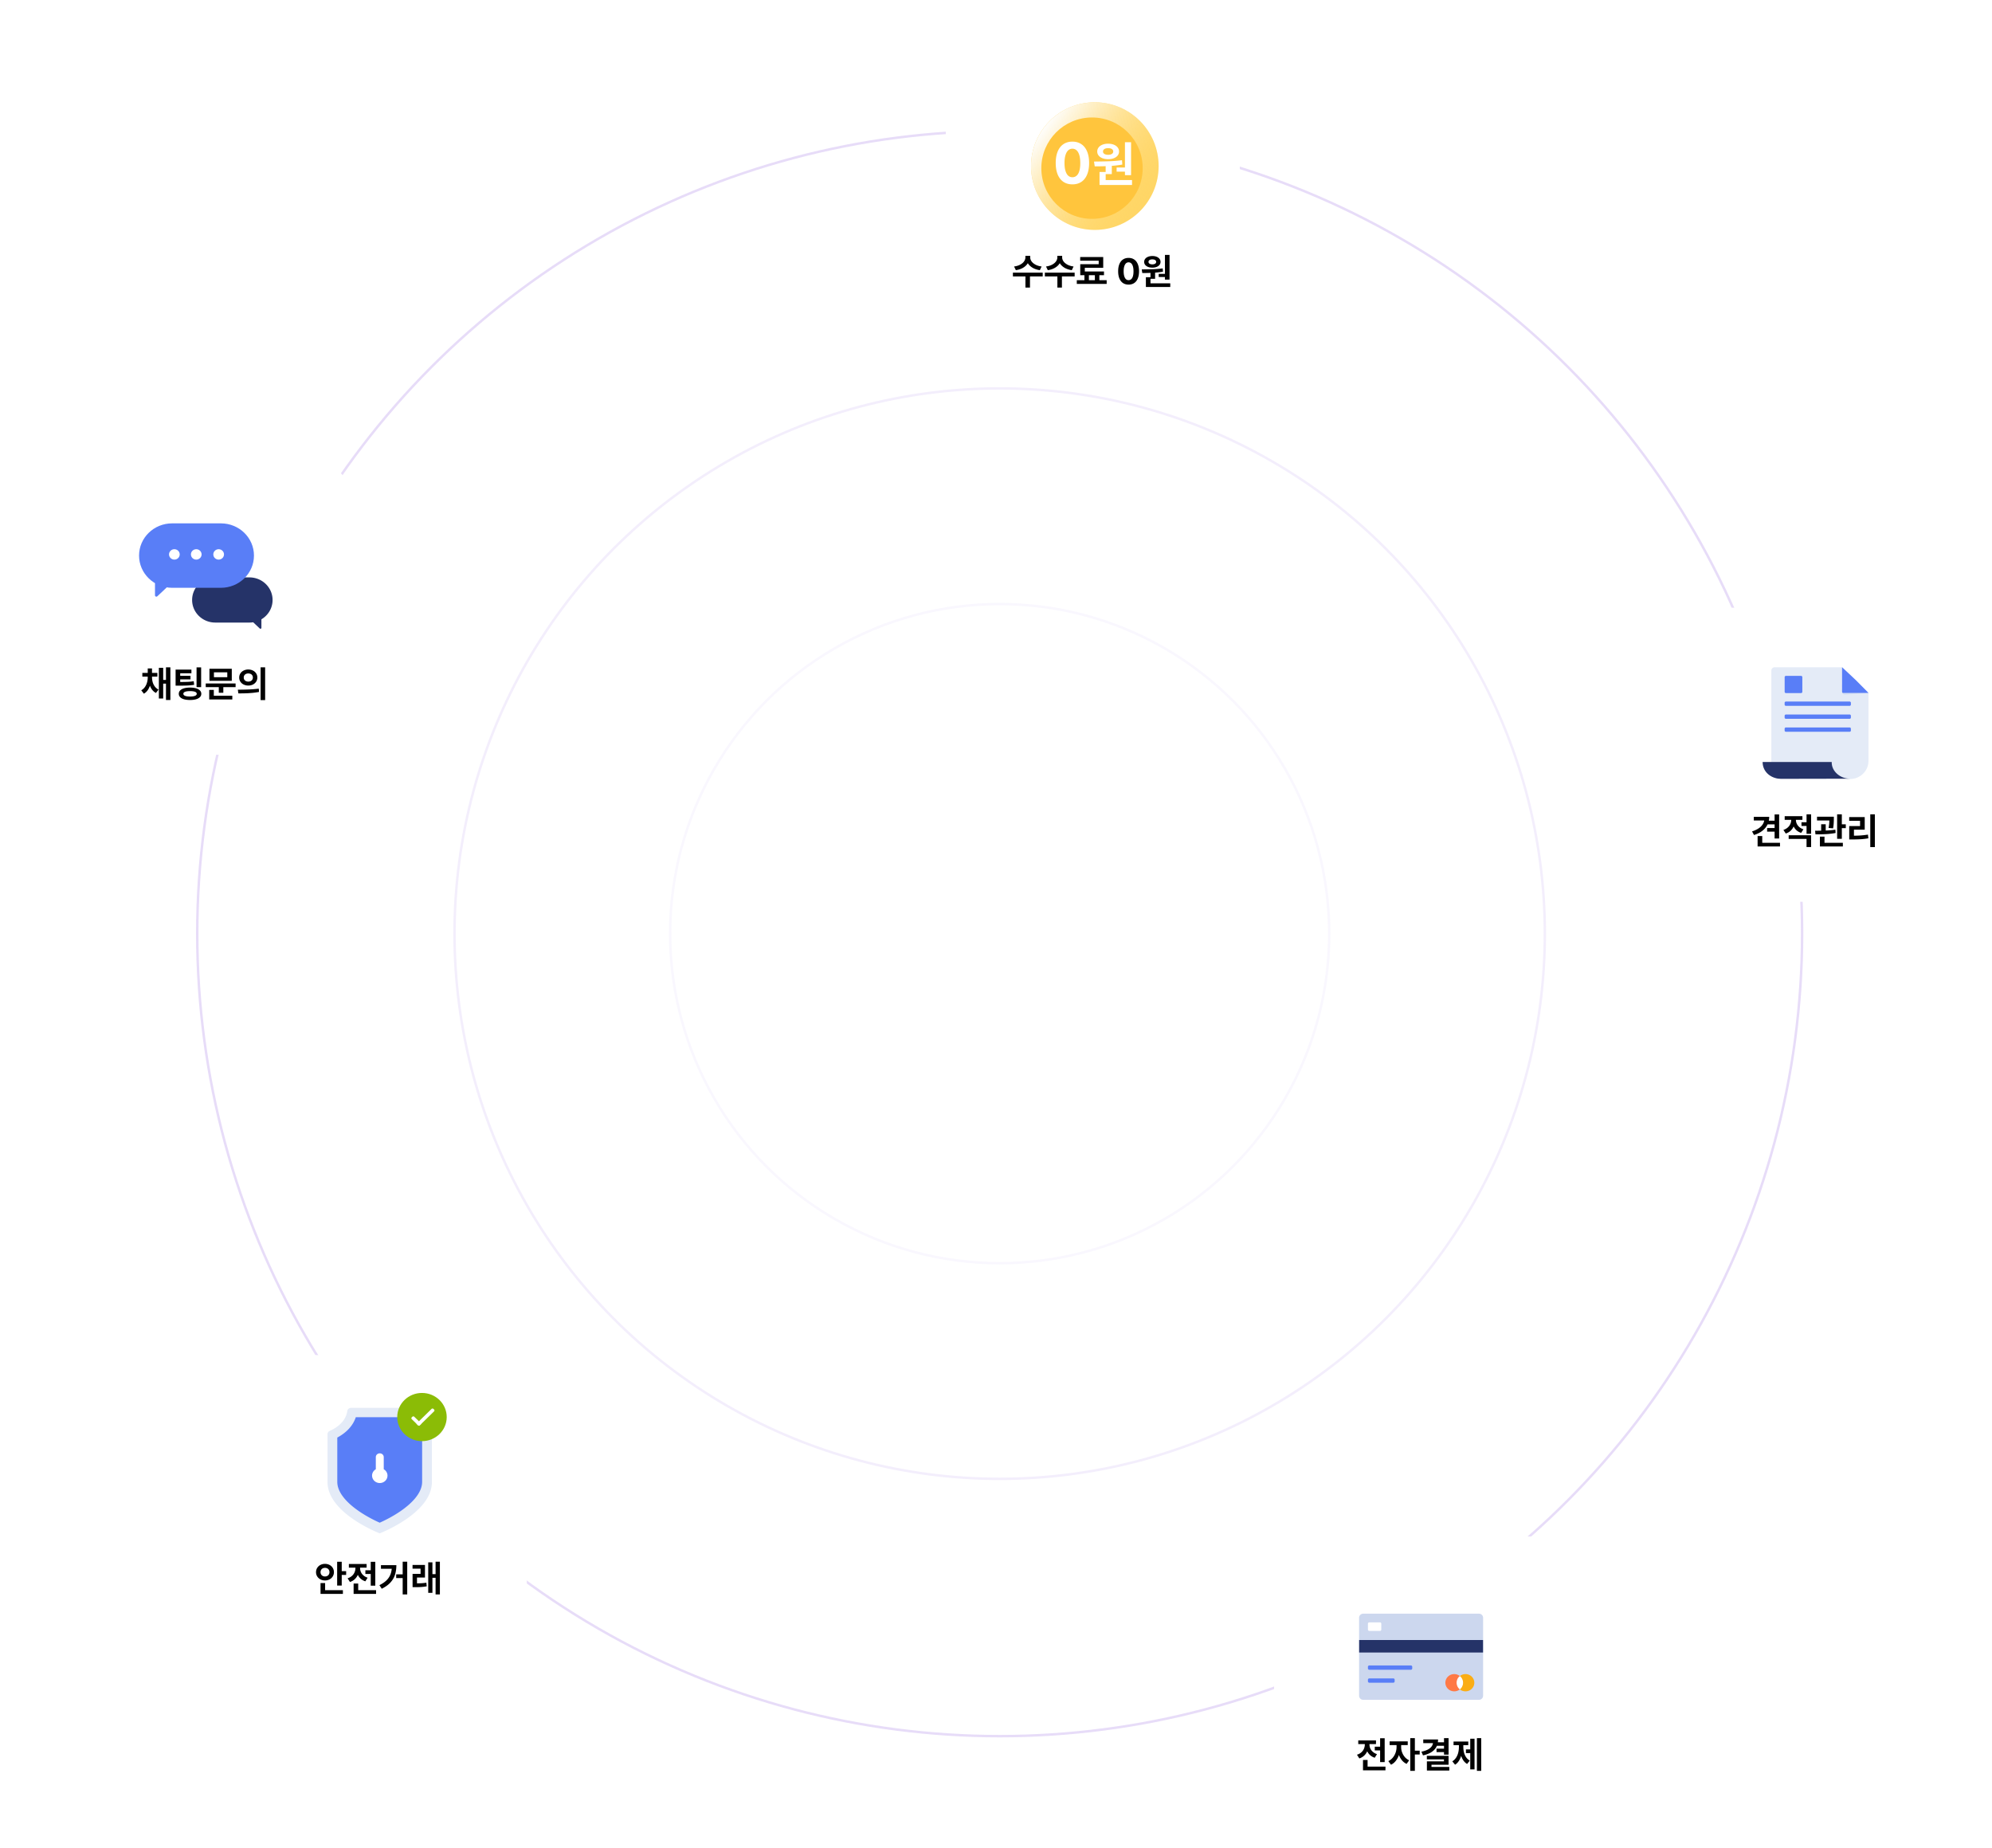 <svg xmlns="http://www.w3.org/2000/svg" width="813" height="754" fill="none">
  <circle cx="408" cy="381" r="222.5" stroke="#8852E0" opacity=".1"/>
  <circle cx="408" cy="381" r="134.5" stroke="#8852E0" opacity=".05"/>
  <circle id="outlineCircle" cx="408" cy="381" r="327.5" stroke="#8852E0" opacity=".2"/>
  <g id="icon05" filter="url(#a)">
    <rect width="120" height="120" x="95" y="542" fill="#fff" rx="16"/>
    <g fill-rule="evenodd" clip-rule="evenodd">
      <path fill="#E4EBF7" d="M166.699 563.527h-23.452c-.763 0-1.4.552-1.507 1.288-.697 4.8-5.19 7.268-7.153 8.1a1.477 1.477 0 0 0-.915 1.355v19.534c0 12.783 21.301 20.928 21.301 20.928s21.301-8.145 21.301-20.928V574.27c0-.589-.36-1.12-.914-1.355-1.963-.832-6.457-3.3-7.154-8.1-.107-.736-.744-1.226-1.507-1.226v-.062Z"/>
      <path fill="#597EF7" d="M164.727 567.333c.289.87.676 1.709 1.159 2.51a14.311 14.311 0 0 0 2.727 3.262 18.389 18.389 0 0 0 3.672 2.534v18.059c0 4.889-4.806 9.218-8.838 11.99-3.278 2.253-6.617 3.872-8.477 4.7-1.83-.813-5.094-2.395-8.353-4.619-2.758-1.882-4.926-3.824-6.444-5.771-.827-1.06-1.457-2.123-1.875-3.16-.429-1.065-.638-2.092-.638-3.14v-18.059a18.365 18.365 0 0 0 3.673-2.534 14.337 14.337 0 0 0 2.727-3.262c.482-.801.869-1.64 1.158-2.51h19.509Z"/>
      <path fill="#fff" d="M155 582.081c.895 0 1.62.678 1.62 1.514v4.98c.919.53 1.534 1.497 1.534 2.603 0 1.675-1.412 3.032-3.154 3.032-1.741 0-3.153-1.357-3.153-3.032 0-1.106.615-2.073 1.534-2.603v-4.98c0-.826.708-1.498 1.588-1.514H155Z"/>
      <path fill="#8BBC06" d="M172.224 557.438c-5.577 0-10.098 4.404-10.098 9.836 0 5.431 4.521 9.835 10.098 9.835 5.577 0 10.097-4.404 10.097-9.835 0-5.432-4.52-9.836-10.097-9.836Z"/>
      <path fill="#fff" d="m170.596 570.615-.637-.621 6.178-6.039a.55.55 0 0 1 .765 0l.255.248a.518.518 0 0 1 0 .745l-5.795 5.667a.554.554 0 0 1-.766 0Z"/>
      <path fill="#fff" d="m171.998 569.994-.638.621a.553.553 0 0 1-.765 0l-2.538-2.473a.518.518 0 0 1 0-.745l.255-.249a.553.553 0 0 1 .765 0l2.921 2.846Z"/>
    </g>
    <path fill="#000" d="M139.472 636.041h-1.868v-9.705h1.868v9.705Zm1.801-4.336h-2.343v-1.538h2.343v1.538Zm-1.325 7.727h-9.126v-1.509h9.126v1.509Zm-7.259-.835h-1.867v-3.574h1.867v3.574Zm-.051-11.411c.674 0 1.289.144 1.846.432a3.255 3.255 0 0 1 1.318 1.208c.318.518.479 1.099.484 1.744a3.315 3.315 0 0 1-.484 1.743 3.326 3.326 0 0 1-1.318 1.208 3.903 3.903 0 0 1-1.846.44 3.903 3.903 0 0 1-1.846-.44 3.449 3.449 0 0 1-1.325-1.208 3.235 3.235 0 0 1-.484-1.743c0-.645.162-1.226.484-1.744a3.38 3.38 0 0 1 1.318-1.208 3.972 3.972 0 0 1 1.853-.432Zm0 1.626c-.337 0-.644.071-.923.212-.273.137-.49.34-.652.608a1.79 1.79 0 0 0-.241.938c0 .356.08.666.241.93.162.263.379.469.652.615.279.142.586.212.923.212.347 0 .657-.07.93-.212.279-.142.496-.344.652-.608.161-.268.242-.581.242-.937 0-.362-.081-.674-.242-.938a1.508 1.508 0 0 0-.652-.608 1.997 1.997 0 0 0-.93-.212Zm19.653 2.49h-3.164v-1.516h3.164v1.516Zm.879 4.775h-1.861v-9.733h1.861v9.733Zm.322 3.355h-9.17v-1.509h9.17v1.509Zm-7.295-.63h-1.875v-3.582h1.875v3.582Zm.388-9.873c0 .864-.139 1.672-.417 2.424a5.37 5.37 0 0 1-1.26 1.97c-.562.567-1.255.987-2.08 1.26l-.967-1.509c.708-.224 1.301-.549 1.78-.974a4.107 4.107 0 0 0 1.062-1.457 4.409 4.409 0 0 0 .359-1.714v-.864h1.523v.864Zm.381.015c0 .542.112 1.066.337 1.574.23.503.571.96 1.025 1.37.459.41 1.028.725 1.707.945l-.923 1.479c-.806-.263-1.484-.666-2.036-1.208a5.295 5.295 0 0 1-1.23-1.875 6.309 6.309 0 0 1-.396-2.285v-.879h1.516v.879Zm2.659-.205h-7.237v-1.502h7.237v1.502Zm16.576 10.92h-1.853v-13.345h1.853v13.345Zm-.959-6.68h-3.545v-1.523h3.545v1.523Zm-3.472-5.259c-.005 1.431-.188 2.723-.549 3.875-.357 1.147-.974 2.207-1.853 3.179-.874.966-2.063 1.821-3.567 2.563l-.952-1.465c1.245-.61 2.238-1.294 2.981-2.05.747-.762 1.284-1.612 1.611-2.549.327-.938.491-2.012.491-3.223v-.33h1.838Zm-.864 1.473h-5.427v-1.473h5.427v1.473Zm8.41 5.954c.976 0 1.814-.017 2.512-.051.703-.034 1.436-.11 2.197-.227l.132 1.487c-.815.136-1.597.229-2.344.278a35.3 35.3 0 0 1-2.497.066h-.93v-1.553h.93Zm4.131-2.387h-3.26v2.959h-1.801v-4.454h3.259v-2.131h-3.274v-1.509h5.076v5.135Zm6.086 6.899h-1.758v-13.345h1.758v13.345Zm-1.333-6.782h-2.263v-1.502h2.263v1.502Zm-1.714 6.137h-1.714v-12.458h1.714v12.458Z"/>
  </g>
  <g  id="icon04" filter="url(#b)">
    <rect width="120" height="120" x="520" y="616" fill="#fff" rx="16"/>
    <path fill="#CCD7EE" d="M603.614 647.513h-47.239c-.932 0-1.687.736-1.687 1.643v31.869c0 .908.755 1.644 1.687 1.644h47.239c.932 0 1.688-.736 1.688-1.644v-31.869c0-.907-.756-1.643-1.688-1.643Z"/>
    <path fill="#fff" d="M595.81 678.415c.732 0 1.325-1.22 1.325-2.725 0-1.506-.593-2.726-1.325-2.726s-1.326 1.22-1.326 2.726c0 1.505.594 2.725 1.326 2.725Z"/>
    <path fill="#253368" d="M605.278 658.264h-50.566v5.098h50.566v-5.098Z"/>
    <path fill="#597EF7" d="M575.816 668.646H558.86a.555.555 0 0 0-.562.547v.666c0 .302.252.548.562.548h16.956c.31 0 .562-.246.562-.548v-.666a.555.555 0 0 0-.562-.547ZM568.64 673.928h-9.78a.556.556 0 0 0-.562.548v.666c0 .302.252.548.562.548h9.78a.556.556 0 0 0 .563-.548v-.666a.556.556 0 0 0-.563-.548Z"/>
    <path fill="#fff" d="M563.188 651.056h-4.328a.555.555 0 0 0-.562.548v2.405c0 .303.252.548.562.548h4.328c.31 0 .562-.245.562-.548v-2.405a.555.555 0 0 0-.562-.548Z"/>
    <path fill="#FF7946" d="M594.483 675.69a3.478 3.478 0 0 1 1.327-2.726c-1.474-1.176-3.631-1.037-4.932.317a3.456 3.456 0 0 0 0 4.815c1.301 1.354 3.458 1.493 4.932.317a3.481 3.481 0 0 1-1.327-2.723Z"/>
    <path fill="#FAAD14" d="M598.1 672.167a3.66 3.66 0 0 0-2.29.797 3.488 3.488 0 0 1 1.324 2.725 3.488 3.488 0 0 1-1.324 2.724 3.692 3.692 0 0 0 4.303.204c1.325-.862 1.913-2.468 1.45-3.952-.464-1.485-1.87-2.499-3.463-2.498Z"/>
    <path fill="#000" d="M564.252 703.302h-3.164v-1.516h3.164v1.516Zm.879 4.775h-1.86v-9.733h1.86v9.733Zm.322 3.355h-9.17v-1.509h9.17v1.509Zm-7.295-.63h-1.875v-3.582h1.875v3.582Zm.388-9.873c0 .864-.139 1.672-.417 2.424a5.358 5.358 0 0 1-1.26 1.97c-.561.567-1.255.987-2.08 1.26l-.967-1.509c.708-.224 1.302-.549 1.78-.974a4.083 4.083 0 0 0 1.062-1.457 4.409 4.409 0 0 0 .359-1.714v-.864h1.523v.864Zm.381.015c0 .542.113 1.066.337 1.574.23.503.571.96 1.026 1.37.459.41 1.027.725 1.706.945l-.923 1.479c-.805-.263-1.484-.666-2.036-1.208a5.295 5.295 0 0 1-1.23-1.875 6.309 6.309 0 0 1-.396-2.285v-.879h1.516v.879Zm2.659-.205h-7.236v-1.502h7.236v1.502Zm9.875 1.215a10.1 10.1 0 0 1-.44 2.974 8.03 8.03 0 0 1-1.281 2.549c-.562.747-1.236 1.306-2.022 1.677l-1.099-1.472a5.171 5.171 0 0 0 1.831-1.428 6.47 6.47 0 0 0 1.143-2.036 7.096 7.096 0 0 0 .388-2.264v-1.552h1.48v1.552Zm.395 0a6.117 6.117 0 0 0 .366 2.11 6.3 6.3 0 0 0 1.106 1.926 5.131 5.131 0 0 0 1.795 1.355l-1.04 1.465a5.317 5.317 0 0 1-2.014-1.604 7.775 7.775 0 0 1-1.26-2.432 9.319 9.319 0 0 1-.432-2.82v-1.552h1.479v1.552Zm2.688-.813h-7.39v-1.523h7.39v1.523Zm2.908 10.518h-1.875v-13.345h1.875v13.345Zm1.977-6.68h-2.387v-1.56h2.387v1.56Zm11.78.059h-1.861v-6.724h1.861v6.724Zm-4.292-6.196c-.005 1.171-.237 2.189-.696 3.054-.454.859-1.138 1.574-2.051 2.146-.908.571-2.041 1.006-3.398 1.303l-.638-1.516c1.094-.219 1.993-.522 2.696-.908.708-.39 1.225-.842 1.552-1.355a3.12 3.12 0 0 0 .498-1.721v-1.003h2.037Zm-1.267 1.501h-4.769v-1.501h4.769v1.501Zm3.918 1.084h-3.179v-1.421h3.179v1.421Zm-.073 2.585h-3.201v-1.42h3.201v1.42Zm1.714 5.157h-6.973v1.684h-1.868v-3.069h6.958v-.798h-6.98v-1.465h8.863v3.648Zm.293 2.358h-9.134v-1.479h9.134v1.479Zm13.031.132h-1.758v-13.345h1.758v13.345Zm-3.984-7.251H598.3v-1.502h2.249v1.502Zm1.259 6.643h-1.75v-12.502h1.75v12.502Zm-4.965-9.155a13.839 13.839 0 0 1-.323 2.966 8.673 8.673 0 0 1-.981 2.534c-.439.752-.999 1.336-1.677 1.751l-1.128-1.377a4.902 4.902 0 0 0 1.545-1.509 6.641 6.641 0 0 0 .879-2.043 9.777 9.777 0 0 0 .271-2.322v-1.399h1.414v1.399Zm.388 0c0 .786.088 1.531.264 2.234.175.703.459 1.347.849 1.933.396.581.903 1.05 1.524 1.406l-1.092 1.37a4.797 4.797 0 0 1-1.677-1.662 7.817 7.817 0 0 1-.952-2.396 13.513 13.513 0 0 1-.293-2.885v-1.399h1.377v1.399Zm2.021-.718h-6.013v-1.494h6.013v1.494Z"/>
  </g>
  <g id="icon03" filter="url(#c)">
    <rect width="120" height="120" x="681" y="237" fill="#fff" rx="16"/>
    <path fill="#E4EBF7" d="M751.815 261.296H724.29c-.747 0-1.352.589-1.352 1.317v37.468h24.589c0 4.023 3.532 6.833 7.668 6.813 4.066-.02 7.391-3.377 7.391-7.336v-27.823h-7.177c-1.145 0-3.594-2.441-3.594-3.555v-6.884Z"/>
    <path fill="#253368" d="M747.581 299.963h-28.202c0 3.593 2.683 6.191 6.204 6.767l1.24.101 28.258-.055c-4.11 0-7.605-3.075-7.5-6.813Z"/>
    <path fill="#597EF7" d="M735.062 264.81h-6.157a.52.52 0 0 0-.527.513v5.997a.52.52 0 0 0 .527.514h6.157a.52.52 0 0 0 .527-.514v-5.997a.52.52 0 0 0-.527-.513ZM754.881 275.291h-25.988a.52.52 0 0 0-.528.514v.729a.52.52 0 0 0 .528.513h25.988c.291 0 .528-.23.528-.513v-.729a.521.521 0 0 0-.528-.514ZM754.881 280.579h-25.988a.52.52 0 0 0-.528.513v.729a.52.52 0 0 0 .528.514h25.988c.291 0 .528-.23.528-.514v-.729a.521.521 0 0 0-.528-.513ZM754.881 285.866h-25.988a.52.52 0 0 0-.528.514v.728a.52.52 0 0 0 .528.514h25.988c.291 0 .528-.23.528-.514v-.728a.521.521 0 0 0-.528-.514Z"/>
    <path fill="#CCD7EE" d="M751.812 270.055v1.372c0 .295.125.577.347.777.222.201.52.302.822.28l9.642-.698-10.811-1.731Z" opacity=".6"/>
    <path fill="#597EF7" d="m757.401 266.523-5.601-5.261.014 10.083c0 .243.202.439.451.439h10.358l-5.222-5.261Z"/>
    <path fill="#000" d="M726.124 331.165h-1.853v-9.821h1.853v9.821Zm-4.058-8.833c0 1.182-.247 2.263-.74 3.245-.493.976-1.203 1.816-2.131 2.519-.928.704-2.039 1.253-3.333 1.648l-.791-1.457c1.05-.337 1.951-.759 2.703-1.267.752-.508 1.326-1.089 1.721-1.743a3.991 3.991 0 0 0 .593-2.102v-.843h1.978Zm-.828 1.502h-5.456v-1.502h5.456v1.502Zm3.289 1.567h-3.186v-1.487h3.186v1.487Zm-.103 2.988h-3.208v-1.494h3.208v1.494Zm2.051 6.043h-9.141v-1.509h9.141v1.509Zm-7.244-.557h-1.897v-3.691h1.897v3.691Zm13.354-10.334c0 .849-.139 1.65-.417 2.402a5.37 5.37 0 0 1-1.267 1.97c-.562.557-1.253.97-2.073 1.238l-.967-1.472c.703-.234 1.294-.566 1.773-.996a4.15 4.15 0 0 0 1.428-3.142v-.901h1.523v.901Zm.381-.022c0 .547.11 1.074.33 1.582a4.02 4.02 0 0 0 1.025 1.377c.459.405 1.03.722 1.714.952l-.923 1.45c-.806-.259-1.484-.654-2.036-1.186a5.124 5.124 0 0 1-1.223-1.883 6.475 6.475 0 0 1-.403-2.292v-.879h1.516v.879Zm4.878 2.541h-2.6v-1.53h2.6v1.53Zm-2.219-2.497h-7.237v-1.494h7.237v1.494Zm3.545 11.096h-1.861v-3.303h-7.295v-1.502h9.156v4.805Zm0-5.391h-1.861v-7.954h1.861v7.954Zm8.175-5.449h-5.757v-1.523h5.757v1.523Zm-2.212 4.907h-1.86v-3.354h1.86v3.354Zm3.318-5.412a33.421 33.421 0 0 1-.073 1.867c-.034.562-.11 1.18-.227 1.853l-1.846-.161c.132-.703.218-1.323.257-1.86.039-.537.061-1.116.066-1.736v-.981h1.823v1.018Zm3.26 7.983h-1.919v-9.983h1.919v9.983Zm1.618-4.343h-2.373v-1.56h2.373v1.56Zm-1.201 7.478h-9.368v-1.509h9.368v1.509Zm-7.493-1.033h-1.875v-2.988h1.875v2.988Zm-3.838-5.39c1.646-.005 3.138-.035 4.476-.088a37.902 37.902 0 0 0 3.808-.337l.088 1.347a31.462 31.462 0 0 1-3.882.454c-1.362.074-2.805.11-4.328.11l-.162-1.486Zm24.392 6.687h-1.868v-13.382h1.868v13.382Zm-9.265-4.666c1.25.005 2.378-.024 3.384-.088a33.697 33.697 0 0 0 3.061-.351l.168 1.508a28.561 28.561 0 0 1-3.068.374 58.08 58.08 0 0 1-3.545.095h-1.194v-1.538h1.194Zm5.127-2.454h-4.395v3.04h-1.926v-4.504h4.416v-2.161h-4.431v-1.509h6.336v5.134Z"/>
  </g>
  <g id="icon02" filter="url(#d)">
    <rect width="120" height="120" x="386" y="6" fill="#fff" rx="16"/>
    <g filter="url(#e)">
      <path fill="#FFD666" d="M446.838 77.817c14.381 0 26.038-11.657 26.038-26.038 0-14.38-11.657-26.037-26.038-26.037-14.38 0-26.037 11.657-26.037 26.037 0 14.38 11.657 26.038 26.037 26.038Z"/>
      <path fill="url(#f)" d="M446.838 77.817c14.381 0 26.038-11.657 26.038-26.038 0-14.38-11.657-26.037-26.038-26.037-14.38 0-26.037 11.657-26.037 26.037 0 14.38 11.657 26.038 26.037 26.038Z"/>
      <g filter="url(#g)">
        <path fill="#FFC53D" d="M446.686 72.312c11.424 0 20.685-9.26 20.685-20.685 0-11.424-9.261-20.685-20.685-20.685s-20.685 9.261-20.685 20.685 9.261 20.685 20.685 20.685Z"/>
      </g>
      <g fill="#fff">
        <path d="M437.682 59.234c-1.414 0-2.633-.34-3.657-1.02-1.015-.687-1.796-1.683-2.343-2.987-.539-1.305-.809-2.875-.809-4.711 0-1.828.27-3.395.809-4.7.547-1.312 1.328-2.308 2.343-2.988 1.024-.687 2.243-1.031 3.657-1.031 1.406 0 2.621.344 3.644 1.031 1.024.68 1.809 1.676 2.356 2.988.547 1.305.82 2.871.82 4.7 0 1.843-.273 3.418-.82 4.722-.539 1.305-1.321 2.297-2.344 2.977-1.024.68-2.242 1.02-3.656 1.02Zm0-2.906c.664 0 1.238-.215 1.722-.644.492-.43.864-1.078 1.114-1.946.257-.867.382-1.941.375-3.222 0-1.266-.129-2.332-.387-3.2-.258-.875-.629-1.53-1.113-1.968a2.471 2.471 0 0 0-1.711-.657c-.664 0-1.235.22-1.711.657-.477.437-.848 1.093-1.114 1.968-.265.868-.398 1.934-.398 3.2 0 1.28.133 2.355.398 3.222.266.867.633 1.516 1.102 1.946.477.43 1.051.644 1.723.644ZM453.764 55.041h-2.51v-3.926h2.51v3.926Zm7.861.43h-2.5V42.043h2.5v13.428Zm.391 4.023h-13.262v-2.012h13.262v2.012Zm-10.752-1.474h-2.51v-3.838h2.51v3.837Zm-4.766-8.096c2.37-.02 4.453-.062 6.25-.127a60.819 60.819 0 0 0 5.176-.42l.127 1.787a49.526 49.526 0 0 1-5.401.586c-1.875.098-3.828.143-5.859.137l-.293-1.963Zm13.193 4.13h-3.964v-1.699h3.964v1.7Zm-7.412-11.415c.853 0 1.618.133 2.295.4.677.267 1.205.645 1.582 1.133a2.6 2.6 0 0 1 .567 1.65 2.55 2.55 0 0 1-.567 1.65c-.377.47-.905.837-1.582 1.104-.67.26-1.435.39-2.295.39-.872 0-1.647-.13-2.324-.39-.67-.267-1.195-.635-1.572-1.103a2.55 2.55 0 0 1-.567-1.65c0-.62.189-1.173.567-1.66.377-.49.905-.863 1.582-1.124.677-.267 1.448-.4 2.314-.4Zm0 1.826c-.423 0-.791.052-1.103.156-.313.104-.56.26-.742.469a1.036 1.036 0 0 0-.254.732c-.007.287.078.53.254.733.182.202.429.355.742.459.312.104.68.156 1.103.156.41 0 .769-.052 1.075-.156.312-.105.556-.258.732-.46.176-.201.264-.445.264-.732a1.1 1.1 0 0 0-.264-.732 1.59 1.59 0 0 0-.732-.469 3.341 3.341 0 0 0-1.075-.156Z"/>
      </g>
    </g>
    <path fill="#000" d="M420.141 94.058c0 .85-.222 1.64-.666 2.373-.445.727-1.087 1.34-1.927 1.838-.835.493-1.816.82-2.944.981l-.732-1.501c.971-.122 1.809-.373 2.512-.754.703-.381 1.23-.828 1.582-1.34.356-.518.534-1.05.534-1.597v-.652h1.641v.652Zm.322 0c0 .546.181 1.079.542 1.596.367.513.899.96 1.597 1.34.703.382 1.543.633 2.52.755l-.726 1.502c-1.137-.162-2.126-.489-2.966-.982-.835-.498-1.477-1.11-1.926-1.838a4.435 4.435 0 0 1-.674-2.373v-.652h1.633v.652Zm-.095 12.29h-1.853v-4.9h1.853v4.9Zm5.193-4.556h-12.158v-1.531h12.158v1.531Zm7.619-7.734c0 .85-.222 1.64-.667 2.373-.444.727-1.086 1.34-1.926 1.838-.835.493-1.816.82-2.944.981l-.733-1.501c.972-.122 1.81-.373 2.513-.754.703-.381 1.23-.828 1.582-1.34.356-.518.534-1.05.534-1.597v-.652h1.641v.652Zm.322 0c0 .546.181 1.079.542 1.596.366.513.899.96 1.597 1.34.703.382 1.543.633 2.519.755l-.725 1.502c-1.137-.162-2.126-.489-2.966-.982-.835-.498-1.477-1.11-1.926-1.838a4.435 4.435 0 0 1-.674-2.373v-.652h1.633v.652Zm-.095 12.29h-1.853v-4.9h1.853v4.9Zm5.193-4.556h-12.158v-1.531H438.6v1.531Zm5.817 2.153h-1.824v-3.164h1.824v3.164Zm4.27-.007h-1.831v-3.171h1.831v3.171Zm2.981.93h-12.187v-1.531h12.187v1.531Zm-1.406-6.57h-7.515v2.278h-1.86v-3.764h7.529v-1.429h-7.551v-1.501h9.397v4.416Zm.315 2.996h-9.69v-1.516h9.69v1.516Zm10.037 3.852c-.883 0-1.645-.212-2.285-.637-.634-.429-1.123-1.052-1.465-1.867-.336-.816-.505-1.797-.505-2.945 0-1.142.169-2.121.505-2.937.342-.82.831-1.443 1.465-1.867.64-.43 1.402-.645 2.285-.645.879 0 1.639.215 2.278.645.64.424 1.131 1.047 1.472 1.867.342.816.513 1.795.513 2.937 0 1.153-.171 2.136-.513 2.952-.336.815-.825 1.435-1.464 1.86-.64.425-1.402.637-2.286.637Zm0-1.816c.415 0 .774-.134 1.077-.403.308-.268.54-.674.696-1.216.161-.542.239-1.213.234-2.014 0-.79-.08-1.457-.241-2-.162-.546-.393-.956-.696-1.23a1.544 1.544 0 0 0-1.07-.41c-.415 0-.771.137-1.069.41-.298.274-.53.684-.696 1.23-.166.543-.249 1.21-.249 2 0 .801.083 1.472.249 2.014.166.542.396.948.689 1.216a1.55 1.55 0 0 0 1.076.403Zm10.82-.549h-1.882v-2.945h1.882v2.945Zm5.896.322h-1.875v-10.07h1.875v10.07Zm.293 3.018h-9.946v-1.509h9.946v1.509Zm-8.064-1.106h-1.882v-2.879h1.882v2.879Zm-3.574-6.072c1.777-.015 3.34-.046 4.687-.095a45.599 45.599 0 0 0 3.882-.315l.095 1.34a37.053 37.053 0 0 1-4.05.439 78.782 78.782 0 0 1-4.394.103l-.22-1.472Zm9.895 3.098h-2.974v-1.274h2.974v1.274Zm-5.559-8.562c.639 0 1.213.1 1.721.3.508.2.903.484 1.187.85.283.361.424.774.424 1.238 0 .473-.141.886-.424 1.237-.284.352-.679.628-1.187.828-.503.195-1.077.293-1.721.293-.654 0-1.236-.098-1.743-.293-.503-.2-.896-.476-1.18-.828a1.914 1.914 0 0 1-.424-1.237c0-.464.141-.88.424-1.245.284-.367.679-.647 1.187-.843.508-.2 1.086-.3 1.736-.3Zm0 1.37c-.318 0-.593.039-.828.117-.234.078-.42.195-.556.351a.778.778 0 0 0-.191.55.778.778 0 0 0 .191.549c.136.151.322.266.556.344.235.078.51.117.828.117a2.5 2.5 0 0 0 .805-.117 1.22 1.22 0 0 0 .55-.344.807.807 0 0 0 .198-.55.825.825 0 0 0-.198-.549 1.19 1.19 0 0 0-.55-.351 2.5 2.5 0 0 0-.805-.117Z"/>
  </g>
  <g id="icon01" filter="url(#h)">
    <rect width="120" height="120" x="24" y="177" fill="#fff" rx="16"/>
    <path fill="#253368" fill-rule="evenodd" d="M87.86 224.627c-5.219 0-9.45 4.121-9.45 9.205v.023c0 5.084 4.231 9.205 9.45 9.205h13.936c.521 0 1.031-.041 1.529-.12l2.7 2.54a.4.4 0 0 0 .274.108.389.389 0 0 0 .393-.384l.001-3.475c2.729-1.614 4.553-4.536 4.553-7.874v-.023c0-5.084-4.231-9.205-9.45-9.205H87.86Z" clip-rule="evenodd"/>
    <path fill="#597EF7" d="M90.152 202.575H70.254c-7.456 0-13.5 5.887-13.5 13.149s6.044 13.149 13.5 13.149h19.898c7.456 0 13.5-5.887 13.5-13.149s-6.044-13.149-13.5-13.149Z"/>
    <path fill="#597EF7" fill-rule="evenodd" d="M63.258 225.048v6.884c0 .303.252.548.562.548a.569.569 0 0 0 .39-.154l5.194-4.88-6.146-2.398Z" clip-rule="evenodd"/>
    <path fill="#fff" d="M71.168 217.368c1.204 0 2.18-.951 2.18-2.123 0-1.173-.976-2.123-2.18-2.123-1.204 0-2.18.95-2.18 2.123 0 1.172.976 2.123 2.18 2.123ZM80.098 217.368c1.204 0 2.18-.951 2.18-2.123 0-1.173-.977-2.123-2.18-2.123-1.204 0-2.18.95-2.18 2.123 0 1.172.976 2.123 2.18 2.123ZM89.238 217.368c1.204 0 2.18-.951 2.18-2.123 0-1.173-.976-2.123-2.18-2.123-1.204 0-2.18.95-2.18 2.123 0 1.172.976 2.123 2.18 2.123Z"/>
    <path fill="#000" d="M61.704 265.357c0 .967-.105 1.887-.315 2.761a7.706 7.706 0 0 1-.981 2.351 4.783 4.783 0 0 1-1.692 1.619l-1.062-1.391a4.48 4.48 0 0 0 1.509-1.37 5.99 5.99 0 0 0 .857-1.86 7.91 7.91 0 0 0 .278-2.11v-.381h1.406v.381Zm.344 0c0 .713.09 1.389.271 2.029.181.635.467 1.218.857 1.75.396.528.901.953 1.516 1.275l-1.04 1.37a4.685 4.685 0 0 1-1.714-1.517 6.755 6.755 0 0 1-.981-2.226 11.16 11.16 0 0 1-.308-2.681v-.381h1.4v.381Zm2.183-.249h-6.138v-1.516h6.138v1.516Zm-2.19-.315h-1.743v-3.01h1.743v3.01Zm7.493 9.866h-1.795v-13.345h1.795v13.345Zm-1.187-6.672H66.1v-1.517h2.248v1.517Zm-1.743 6.057h-1.765v-12.525h1.765v12.525Zm6.88-6.739a83.662 83.662 0 0 0 3.23-.058 21.69 21.69 0 0 0 2.35-.249l.183 1.465a24.35 24.35 0 0 1-2.68.278c-.908.044-2.158.066-3.75.066h-1.15v-1.502H73.483Zm4.643-3.559h-4.578v4.197h-1.882v-5.684h6.46v1.487Zm-.388 2.49H72.97v-1.45h4.769v1.45Zm4.35 3.179h-1.867v-8.071h1.867v8.071Zm-4.526.176c.937 0 1.75.1 2.439.3.688.2 1.218.491 1.59.871.375.381.563.838.563 1.37 0 .527-.188.979-.564 1.355-.371.381-.9.671-1.59.872-.683.2-1.496.3-2.438.3-.948 0-1.765-.098-2.454-.293-.688-.195-1.218-.486-1.59-.872a1.896 1.896 0 0 1-.549-1.362c0-.532.184-.989.55-1.37.37-.38.898-.671 1.582-.871.688-.2 1.509-.3 2.46-.3Zm0 1.442c-.596 0-1.096.042-1.502.125-.405.078-.71.2-.915.366a.743.743 0 0 0-.308.608c0 .239.103.442.308.608.205.161.51.286.915.374.406.083.906.124 1.502.124.59 0 1.089-.041 1.494-.124.405-.088.713-.213.923-.374.21-.166.315-.369.315-.608s-.105-.442-.315-.608c-.21-.166-.518-.288-.923-.366a7.59 7.59 0 0 0-1.494-.125Zm18.59-1.626H83.966v-1.494h12.187v1.494Zm-5.01 2.3h-1.845v-2.856h1.846v2.856Zm3.458-4.885h-9.119v-4.907h9.119v4.907Zm-7.288-1.457h5.45v-2.007h-5.45v2.007Zm7.5 9.067h-9.426v-1.509h9.426v1.509Zm-7.551-1.011h-1.875v-2.878h1.875v2.878Zm14.071-11.206c.699 0 1.329.142 1.89.425a3.212 3.212 0 0 1 1.318 1.164c.323.494.484 1.055.484 1.685a3.04 3.04 0 0 1-.484 1.692 3.284 3.284 0 0 1-1.318 1.164c-.557.279-1.186.418-1.89.418a4.217 4.217 0 0 1-1.89-.418 3.334 3.334 0 0 1-1.332-1.164 3.047 3.047 0 0 1-.484-1.692c0-.63.162-1.191.484-1.685a3.26 3.26 0 0 1 1.333-1.164 4.168 4.168 0 0 1 1.889-.425Zm0 1.611a2.2 2.2 0 0 0-.952.198 1.55 1.55 0 0 0-.659.579 1.593 1.593 0 0 0-.242.886c0 .347.08.645.242.894.161.244.381.434.659.571a2.2 2.2 0 0 0 .952.198c.357 0 .677-.066.96-.198.288-.137.51-.327.666-.571.162-.249.242-.547.242-.894 0-.342-.08-.637-.242-.886a1.486 1.486 0 0 0-.666-.579 2.245 2.245 0 0 0-.96-.198Zm6.878 10.87h-1.853v-13.382h1.853v13.382Zm-10.935-4.248c1.597-.005 3.076-.037 4.438-.096a44.596 44.596 0 0 0 3.889-.329l.132 1.34c-.903.176-1.845.308-2.827.396-.981.087-1.904.144-2.768.168-.86.024-1.81.037-2.85.037l-.22-1.516h.206Z"/>
  </g>
  <defs>
    <filter id="a" width="144" height="144" x="83" y="536" color-interpolation-filters="sRGB" filterUnits="userSpaceOnUse">
      <feFlood flood-opacity="0" result="BackgroundImageFix"/>
      <feColorMatrix in="SourceAlpha" result="hardAlpha" values="0 0 0 0 0 0 0 0 0 0 0 0 0 0 0 0 0 0 127 0"/>
      <feOffset dy="6"/>
      <feGaussianBlur stdDeviation="6"/>
      <feColorMatrix values="0 0 0 0 0.056 0 0 0 0 0.122 0 0 0 0 0.209 0 0 0 0.08 0"/>
      <feBlend in2="BackgroundImageFix" result="effect1_dropShadow_1788_9948"/>
      <feColorMatrix in="SourceAlpha" result="hardAlpha" values="0 0 0 0 0 0 0 0 0 0 0 0 0 0 0 0 0 0 127 0"/>
      <feOffset dy="4"/>
      <feGaussianBlur stdDeviation="4"/>
      <feColorMatrix values="0 0 0 0 0.056 0 0 0 0 0.122 0 0 0 0 0.209 0 0 0 0.1 0"/>
      <feBlend in2="effect1_dropShadow_1788_9948" result="effect2_dropShadow_1788_9948"/>
      <feColorMatrix in="SourceAlpha" result="hardAlpha" values="0 0 0 0 0 0 0 0 0 0 0 0 0 0 0 0 0 0 127 0"/>
      <feOffset dy="1"/>
      <feGaussianBlur stdDeviation="2"/>
      <feColorMatrix values="0 0 0 0 0.056 0 0 0 0 0.122 0 0 0 0 0.209 0 0 0 0.12 0"/>
      <feBlend in2="effect2_dropShadow_1788_9948" result="effect3_dropShadow_1788_9948"/>
      <feBlend in="SourceGraphic" in2="effect3_dropShadow_1788_9948" result="shape"/>
    </filter>
    <filter id="b" width="144" height="144" x="508" y="610" color-interpolation-filters="sRGB" filterUnits="userSpaceOnUse">
      <feFlood flood-opacity="0" result="BackgroundImageFix"/>
      <feColorMatrix in="SourceAlpha" result="hardAlpha" values="0 0 0 0 0 0 0 0 0 0 0 0 0 0 0 0 0 0 127 0"/>
      <feOffset dy="6"/>
      <feGaussianBlur stdDeviation="6"/>
      <feColorMatrix values="0 0 0 0 0.056 0 0 0 0 0.122 0 0 0 0 0.209 0 0 0 0.08 0"/>
      <feBlend in2="BackgroundImageFix" result="effect1_dropShadow_1788_9948"/>
      <feColorMatrix in="SourceAlpha" result="hardAlpha" values="0 0 0 0 0 0 0 0 0 0 0 0 0 0 0 0 0 0 127 0"/>
      <feOffset dy="4"/>
      <feGaussianBlur stdDeviation="4"/>
      <feColorMatrix values="0 0 0 0 0.056 0 0 0 0 0.122 0 0 0 0 0.209 0 0 0 0.1 0"/>
      <feBlend in2="effect1_dropShadow_1788_9948" result="effect2_dropShadow_1788_9948"/>
      <feColorMatrix in="SourceAlpha" result="hardAlpha" values="0 0 0 0 0 0 0 0 0 0 0 0 0 0 0 0 0 0 127 0"/>
      <feOffset dy="1"/>
      <feGaussianBlur stdDeviation="2"/>
      <feColorMatrix values="0 0 0 0 0.056 0 0 0 0 0.122 0 0 0 0 0.209 0 0 0 0.12 0"/>
      <feBlend in2="effect2_dropShadow_1788_9948" result="effect3_dropShadow_1788_9948"/>
      <feBlend in="SourceGraphic" in2="effect3_dropShadow_1788_9948" result="shape"/>
    </filter>
    <filter id="c" width="144" height="144" x="669" y="231" color-interpolation-filters="sRGB" filterUnits="userSpaceOnUse">
      <feFlood flood-opacity="0" result="BackgroundImageFix"/>
      <feColorMatrix in="SourceAlpha" result="hardAlpha" values="0 0 0 0 0 0 0 0 0 0 0 0 0 0 0 0 0 0 127 0"/>
      <feOffset dy="6"/>
      <feGaussianBlur stdDeviation="6"/>
      <feColorMatrix values="0 0 0 0 0.056 0 0 0 0 0.122 0 0 0 0 0.209 0 0 0 0.08 0"/>
      <feBlend in2="BackgroundImageFix" result="effect1_dropShadow_1788_9948"/>
      <feColorMatrix in="SourceAlpha" result="hardAlpha" values="0 0 0 0 0 0 0 0 0 0 0 0 0 0 0 0 0 0 127 0"/>
      <feOffset dy="4"/>
      <feGaussianBlur stdDeviation="4"/>
      <feColorMatrix values="0 0 0 0 0.056 0 0 0 0 0.122 0 0 0 0 0.209 0 0 0 0.1 0"/>
      <feBlend in2="effect1_dropShadow_1788_9948" result="effect2_dropShadow_1788_9948"/>
      <feColorMatrix in="SourceAlpha" result="hardAlpha" values="0 0 0 0 0 0 0 0 0 0 0 0 0 0 0 0 0 0 127 0"/>
      <feOffset dy="1"/>
      <feGaussianBlur stdDeviation="2"/>
      <feColorMatrix values="0 0 0 0 0.056 0 0 0 0 0.122 0 0 0 0 0.209 0 0 0 0.12 0"/>
      <feBlend in2="effect2_dropShadow_1788_9948" result="effect3_dropShadow_1788_9948"/>
      <feBlend in="SourceGraphic" in2="effect3_dropShadow_1788_9948" result="shape"/>
    </filter>
    <filter id="d" width="144" height="144" x="374" y="0" color-interpolation-filters="sRGB" filterUnits="userSpaceOnUse">
      <feFlood flood-opacity="0" result="BackgroundImageFix"/>
      <feColorMatrix in="SourceAlpha" result="hardAlpha" values="0 0 0 0 0 0 0 0 0 0 0 0 0 0 0 0 0 0 127 0"/>
      <feOffset dy="6"/>
      <feGaussianBlur stdDeviation="6"/>
      <feColorMatrix values="0 0 0 0 0.056 0 0 0 0 0.122 0 0 0 0 0.209 0 0 0 0.08 0"/>
      <feBlend in2="BackgroundImageFix" result="effect1_dropShadow_1788_9948"/>
      <feColorMatrix in="SourceAlpha" result="hardAlpha" values="0 0 0 0 0 0 0 0 0 0 0 0 0 0 0 0 0 0 127 0"/>
      <feOffset dy="4"/>
      <feGaussianBlur stdDeviation="4"/>
      <feColorMatrix values="0 0 0 0 0.056 0 0 0 0 0.122 0 0 0 0 0.209 0 0 0 0.1 0"/>
      <feBlend in2="effect1_dropShadow_1788_9948" result="effect2_dropShadow_1788_9948"/>
      <feColorMatrix in="SourceAlpha" result="hardAlpha" values="0 0 0 0 0 0 0 0 0 0 0 0 0 0 0 0 0 0 127 0"/>
      <feOffset dy="1"/>
      <feGaussianBlur stdDeviation="2"/>
      <feColorMatrix values="0 0 0 0 0.056 0 0 0 0 0.122 0 0 0 0 0.209 0 0 0 0.12 0"/>
      <feBlend in2="effect2_dropShadow_1788_9948" result="effect3_dropShadow_1788_9948"/>
      <feBlend in="SourceGraphic" in2="effect3_dropShadow_1788_9948" result="shape"/>
    </filter>
    <filter id="e" width="76" height="76" x="408" y="17" color-interpolation-filters="sRGB" filterUnits="userSpaceOnUse">
      <feFlood flood-opacity="0" result="BackgroundImageFix"/>
      <feColorMatrix in="SourceAlpha" result="hardAlpha" values="0 0 0 0 0 0 0 0 0 0 0 0 0 0 0 0 0 0 127 0"/>
      <feOffset dy="4"/>
      <feGaussianBlur stdDeviation="4"/>
      <feColorMatrix values="0 0 0 0 0.056 0 0 0 0 0.122 0 0 0 0 0.209 0 0 0 0.08 0"/>
      <feBlend in2="BackgroundImageFix" result="effect1_dropShadow_1788_9948"/>
      <feColorMatrix in="SourceAlpha" result="hardAlpha" values="0 0 0 0 0 0 0 0 0 0 0 0 0 0 0 0 0 0 127 0"/>
      <feOffset dy="1"/>
      <feGaussianBlur stdDeviation="2"/>
      <feColorMatrix values="0 0 0 0 0.056 0 0 0 0 0.122 0 0 0 0 0.209 0 0 0 0.12 0"/>
      <feBlend in2="effect1_dropShadow_1788_9948" result="effect2_dropShadow_1788_9948"/>
      <feBlend in="SourceGraphic" in2="effect2_dropShadow_1788_9948" result="shape"/>
    </filter>
    <filter id="g" width="42.37" height="42.37" x="425.001" y="30.942" color-interpolation-filters="sRGB" filterUnits="userSpaceOnUse">
      <feFlood flood-opacity="0" result="BackgroundImageFix"/>
      <feBlend in="SourceGraphic" in2="BackgroundImageFix" result="shape"/>
      <feColorMatrix in="SourceAlpha" result="hardAlpha" values="0 0 0 0 0 0 0 0 0 0 0 0 0 0 0 0 0 0 127 0"/>
      <feOffset dx="-1" dy="1"/>
      <feGaussianBlur stdDeviation="2"/>
      <feComposite in2="hardAlpha" k2="-1" k3="1" operator="arithmetic"/>
      <feColorMatrix values="0 0 0 0 0 0 0 0 0 0 0 0 0 0 0 0 0 0 0.1 0"/>
      <feBlend in2="shape" result="effect1_innerShadow_1788_9948"/>
    </filter>
    <filter id="h" width="144" height="144" x="12" y="171" color-interpolation-filters="sRGB" filterUnits="userSpaceOnUse">
      <feFlood flood-opacity="0" result="BackgroundImageFix"/>
      <feColorMatrix in="SourceAlpha" result="hardAlpha" values="0 0 0 0 0 0 0 0 0 0 0 0 0 0 0 0 0 0 127 0"/>
      <feOffset dy="6"/>
      <feGaussianBlur stdDeviation="6"/>
      <feColorMatrix values="0 0 0 0 0.056 0 0 0 0 0.122 0 0 0 0 0.209 0 0 0 0.08 0"/>
      <feBlend in2="BackgroundImageFix" result="effect1_dropShadow_1788_9948"/>
      <feColorMatrix in="SourceAlpha" result="hardAlpha" values="0 0 0 0 0 0 0 0 0 0 0 0 0 0 0 0 0 0 127 0"/>
      <feOffset dy="4"/>
      <feGaussianBlur stdDeviation="4"/>
      <feColorMatrix values="0 0 0 0 0.056 0 0 0 0 0.122 0 0 0 0 0.209 0 0 0 0.1 0"/>
      <feBlend in2="effect1_dropShadow_1788_9948" result="effect2_dropShadow_1788_9948"/>
      <feColorMatrix in="SourceAlpha" result="hardAlpha" values="0 0 0 0 0 0 0 0 0 0 0 0 0 0 0 0 0 0 127 0"/>
      <feOffset dy="1"/>
      <feGaussianBlur stdDeviation="2"/>
      <feColorMatrix values="0 0 0 0 0.056 0 0 0 0 0.122 0 0 0 0 0.209 0 0 0 0.12 0"/>
      <feBlend in2="effect2_dropShadow_1788_9948" result="effect3_dropShadow_1788_9948"/>
      <feBlend in="SourceGraphic" in2="effect3_dropShadow_1788_9948" result="shape"/>
    </filter>
    <linearGradient id="f" x1="424.625" x2="467" y1="37.125" y2="68.25" gradientUnits="userSpaceOnUse">
      <stop stop-color="#FEFEFE"/>
      <stop offset="1" stop-color="#FFD666" stop-opacity="0"/>
    </linearGradient>
  </defs>
</svg>

